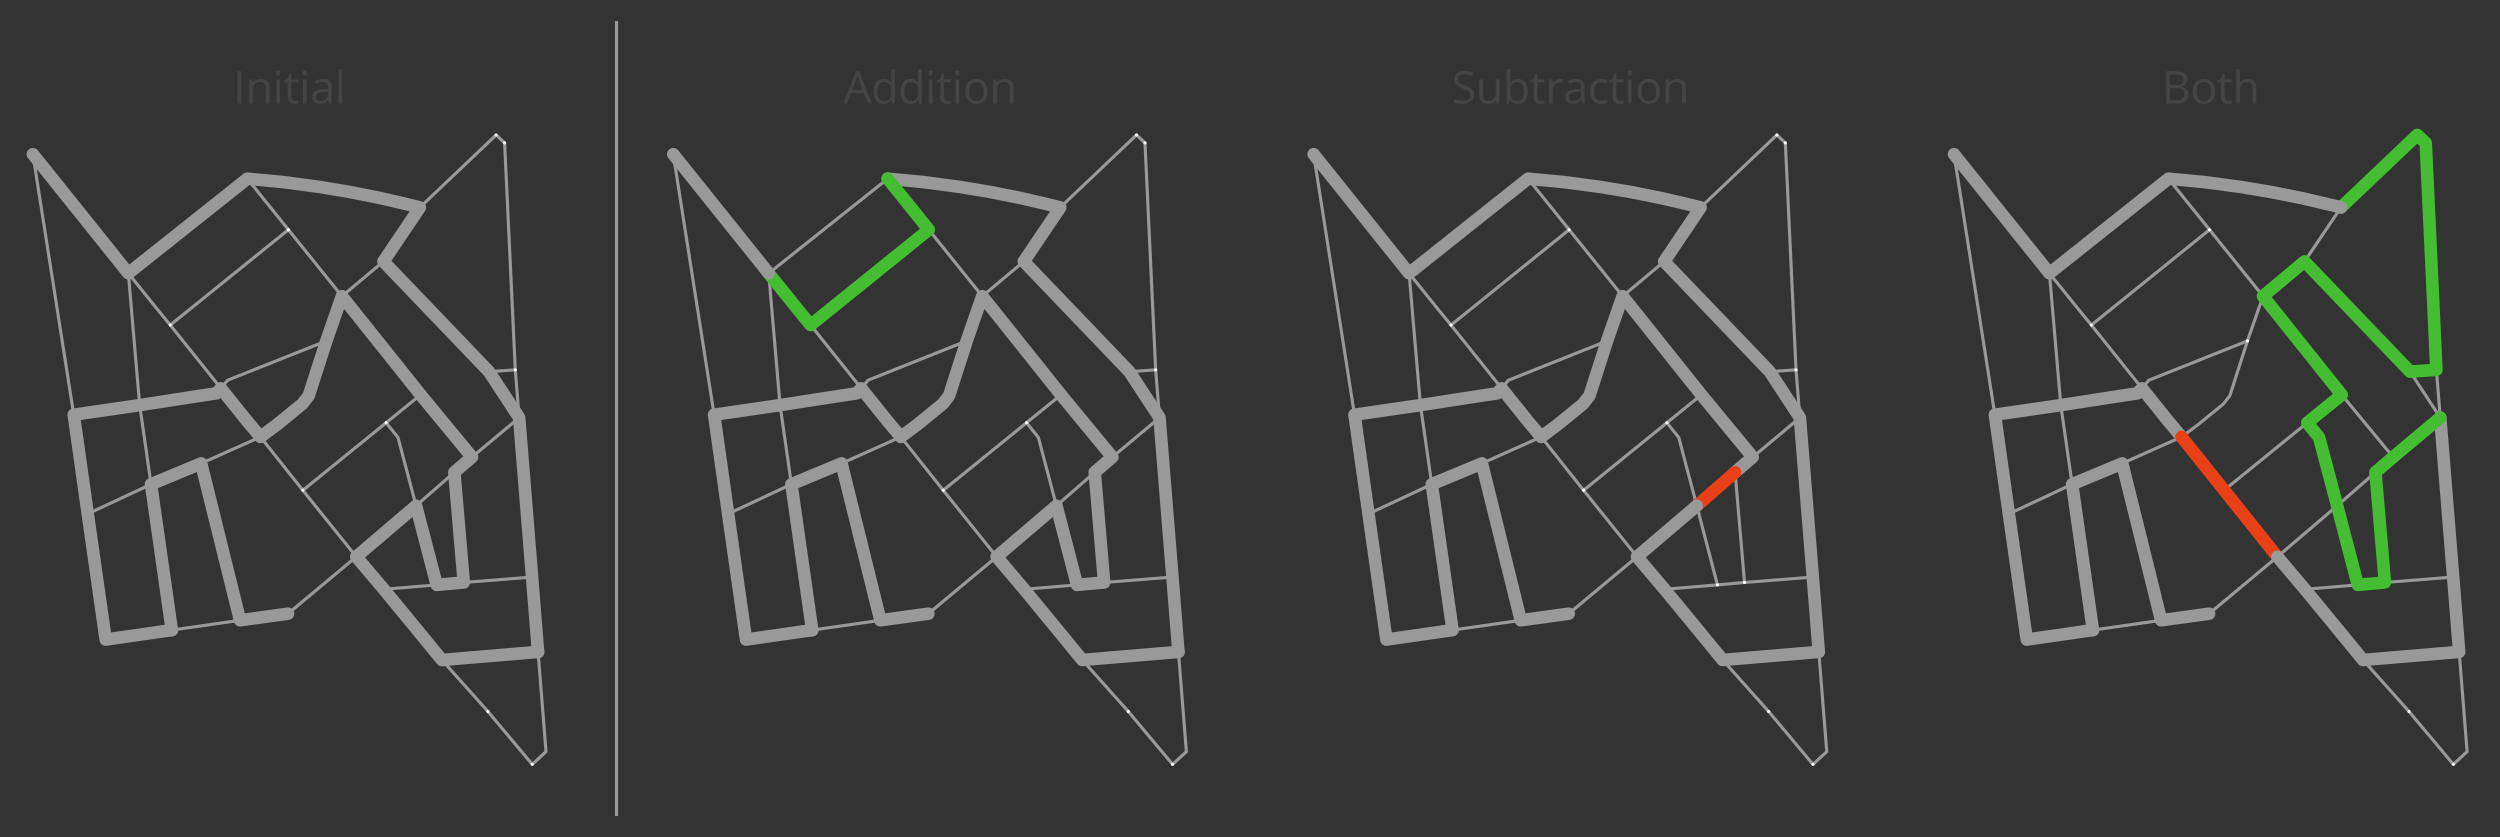 <svg xmlns="http://www.w3.org/2000/svg" xmlns:xlink="http://www.w3.org/1999/xlink" height="355.2" viewBox="0 0 795.6 266.4" width="1060.8" stroke-linecap="butt" stroke-linejoin="round" xmlns:v="https://vecta.io/nano"><rect x="0" y="0" width="795.6" height="266.4" fill="#333333" stroke="none"/><style><![CDATA[.B{fill:#fff}.C{clip-path:url(#X)}.D{clip-path:url(#V)}.E{clip-path:url(#U)}.F{clip-path:url(#W)}.G{stroke-linecap:butt}.H{stroke-linejoin:round}.I{stroke:#999}.J{stroke-linecap:round}.K{stroke-width:4}.L{fill:none}]]></style><g class="I L"><path d="M78.711 56.87l13.072 16.233" class="E"/><path d="M78.711 56.87l11.435 1.078 11.639 1.557 9.684 1.617 3.658.728 5.958 1.189 9.086 2.112 1.348.314 2.098.545m-54.906-9.14l-37.867 30.1m50.938-13.866l17.02 21.157m-54.62 9.183l37.601-30.34m58.423 72.361l-16.345-19.827m-10.98 8.895l10.98-8.895m0-.001l-25.059-31.376m56.408 38.654l-15.004 12.549m-5.615 4.823l5.615-4.822M10.466 49.068l30.378 37.903M10.466 49.068l13.003 82.919m46.817-8.404l-16.104-20.139M40.844 86.971l.543.674 8.643 10.734 4.151 5.065m-9.729 25.488l18.525-2.878 5.89-.884 1.419-1.587m12.589 15.457l-4.262-5.068-2.517-3.139-1.484-1.854-.145-.183-4.181-5.214m33.577-15.101l-31.404 12.513-2.173 2.588m26.088 32.455l26.507-21.505m-9.502 42.65l-17.004-21.145m-.001 0L82.875 139.04m39.263 48.49l-8.759-10.348" class="E"/><path d="M132.406 160.949l-19.028 16.233m.001 0l-21.733 18.12m48.99 14.736l-10.153-12.391-.205-.246-8.141-9.872m16.839-1.391l-16.838 1.393m33.138 38.89l-14.64-16.383m0 0l30.599-2.576m-1.858 35.792l-14.101-16.832m15.959-18.959l2.526 31.739-4.383 4.052m-.053-59.602l1.91 23.811m-7.252-89.763l-3.512.24-4.854.329m0 0l9.593 14.646m-9.593-14.646l-33.6-35.051" class="E"/><path d="M160.589 45.48l-2.694-2.534m0 0l-24.277 23.065m30.365 51.689l-3.394-72.22m3.394 72.22l1.228 15.215m-.001 0l4.115 50.737m0 0l-21.733 1.707m-55.946 9.944L76.392 197.4m-31.94-68.468l-20.983 3.055m4.458 31.538l-4.458-31.538m31.213 68.527l-21.051 3.025m0 0l-5.704-40.014m48.465 33.874l-21.71 3.115" class="E"/><path d="M76.392 197.399l-12.385-49.925m-19.555-18.542l3.61 25.177m-3.61-25.177l-3.608-41.961m13.838 113.543l-6.62-46.406m74.819-19.575l3.774 4.672 5.751 21.744m12.185-10.662l-12.185 10.662m0 0l6.57 25.189m8.616-.779l-8.616.779" class="E"/><path d="M147.592 185.359l-3.001-35.072m-96.529 3.821l-20.135 9.417m36.08-16.051l-15.945 6.634m34.813-15.068l-18.868 8.434m39.856-38.993l-5.615 17.443-2.055 2.642-8.05 6.571-5.267 3.903m25.927-44.779l-4.94 14.221m4.94-14.221l13.215-11.043m11.6-17.207l-11.601 17.207" class="E"/></g><defs><path d="M0 .5A.5.5 0 0 0 .354.354.5.5 0 0 0 .5 0a.5.5 0 0 0-.146-.354A.5.5 0 0 0 0-.5a.5.5 0 0 0-.354.146A.5.5 0 0 0-.5 0a.5.5 0 0 0 .146.354A.5.5 0 0 0 0 .5z" id="A" class="G H"/></defs><g class="E B"><use x="78.711" xlink:href="#A" y="56.87"/></g><g class="E B"><use x="91.782" xlink:href="#A" y="73.104"/></g><g class="E B"><use x="133.861" xlink:href="#A" y="125.637"/></g><g class="E B"><use x="150.206" xlink:href="#A" y="145.465"/></g><g class="E B"><use x="10.466" xlink:href="#A" y="49.068"/></g><g class="E B"><use x="54.182" xlink:href="#A" y="103.444"/></g><g class="E B"><use x="70.286" xlink:href="#A" y="123.583"/></g><g class="E B"><use x="96.374" xlink:href="#A" y="156.037"/></g><g class="E B"><use x="113.379" xlink:href="#A" y="177.182"/></g><g class="E B"><use x="122.138" xlink:href="#A" y="187.53"/></g><g class="E B"><use x="140.636" xlink:href="#A" y="210.038"/></g><g class="E B"><use x="155.276" xlink:href="#A" y="226.421"/></g><g class="E B"><use x="169.377" xlink:href="#A" y="243.254"/></g><g class="E B"><use x="171.235" xlink:href="#A" y="207.463"/></g><g class="E B"><use x="155.617" xlink:href="#A" y="118.269"/></g><g class="E B"><use x="157.895" xlink:href="#A" y="42.946"/></g><g class="E B"><use x="163.983" xlink:href="#A" y="117.7"/></g><g class="E B"><use x="165.21" xlink:href="#A" y="132.915"/></g><g class="E B"><use x="169.325" xlink:href="#A" y="183.652"/></g><g class="E B"><use x="91.646" xlink:href="#A" y="195.303"/></g><g class="E B"><use x="23.469" xlink:href="#A" y="131.987"/></g><g class="E B"><use x="33.631" xlink:href="#A" y="203.539"/></g><g class="E B"><use x="76.392" xlink:href="#A" y="197.399"/></g><g class="E B"><use x="44.452" xlink:href="#A" y="128.932"/></g><g class="E B"><use x="54.682" xlink:href="#A" y="200.514"/></g><g class="E B"><use x="122.881" xlink:href="#A" y="134.533"/></g><g class="E B"><use x="132.406" xlink:href="#A" y="160.949"/></g><g class="E B"><use x="138.976" xlink:href="#A" y="186.138"/></g><g class="E B"><use x="144.591" xlink:href="#A" y="150.287"/></g><g class="E B"><use x="147.592" xlink:href="#A" y="185.359"/></g><g class="E B"><use x="27.927" xlink:href="#A" y="163.525"/></g><g class="E B"><use x="48.062" xlink:href="#A" y="154.108"/></g><g class="E B"><use x="82.875" xlink:href="#A" y="139.04"/></g><g class="E B"><use x="103.863" xlink:href="#A" y="108.481"/></g><g class="E B"><use x="108.803" xlink:href="#A" y="94.261"/></g><g class="E B"><use x="133.618" xlink:href="#A" y="66.011"/></g><g class="E B"><use x="64.007" xlink:href="#A" y="147.474"/></g><g class="E B"><use x="160.589" xlink:href="#A" y="45.48"/></g><g class="E B"><use x="40.844" xlink:href="#A" y="86.971"/></g><g class="E B"><use x="122.017" xlink:href="#A" y="83.218"/></g><g class="I J K L"><path d="M91.646 195.303L76.392 197.4m0-.001l-12.385-49.925m0 0l-15.945 6.634m0 0l6.62 46.406" class="E"/><path d="M54.682 200.514l-21.051 3.025m0 0l-5.704-40.014m0 0l-4.458-31.538m20.983-3.055l-20.983 3.055m20.983-3.055l18.525-2.878 5.89-.884 1.419-1.587m12.589 15.457l-4.262-5.068-2.517-3.139-1.484-1.854-.145-.183-4.181-5.214m33.577-15.101l-5.615 17.443-2.055 2.642-8.05 6.571-5.267 3.903m25.927-44.779l-4.94 14.221m4.94-14.221l25.059 31.376m16.344 19.828l-16.345-19.827m10.73 24.649l5.615-4.822m-2.614 39.894l-3.001-35.072m3.001 35.072l-8.616.779m-6.57-25.189l6.57 25.189m-6.57-25.189l-19.028 16.233m8.76 10.348l-8.759-10.348m27.257 32.856l-10.153-12.391-.205-.246-8.141-9.872m18.499 22.509l30.599-2.576" class="E"/><path d="M169.325 183.652l1.91 23.811m-6.025-74.548l4.115 50.737m-4.115-50.737l-9.593-14.646m0 0l-33.6-35.051m0 0l11.601-17.207M78.711 56.87l11.435 1.078 11.639 1.557 9.684 1.617 3.658.728 5.958 1.189 9.086 2.112 1.348.314 2.098.545m-54.906-9.14l-37.867 30.1m0 .001L10.466 49.068" class="E"/></g><g transform="matrix(.14 0 0 -.14 74.19 32.94)" fill="#444"><defs><path d="M628 0v4569h531V0H628z" id="B" transform="scale(.016)" class="G H"/><path d="M2894 0v2216q0 418-191 624-190 207-597 207-537 0-787-291-250-290-250-959V0H550v3425h422l84-469h25q160 253 447 392 288 140 641 140 619 0 931-299 313-298 313-955V0h-519z" id="C" transform="scale(.016)" class="G H"/><path d="M1069 0H550v3425h519V0zM506 4353q0 178 87 261 88 83 220 83 125 0 215-85 91-84 91-259 0-175-91-261-90-86-215-86-132 0-220 86-87 86-87 261z" id="D" transform="scale(.016)" class="G H"/><path d="M1656 366q138 0 266 20 128 20 203 42V31q-84-40-248-67-164-27-296-27-993 0-993 1047v2038H97v250l491 216 218 731h300v-794h994v-403h-994V1006q0-309 147-475 147-165 403-165z" id="E" transform="scale(.016)" class="G H"/><path d="M2656 0l-103 488h-25q-256-322-511-437-254-114-636-114-509 0-798 263-289 263-289 747 0 1037 1659 1087l581 19v213q0 403-173 595-173 192-555 192-428 0-968-262l-160 397q253 137 554 215 302 78 606 78 612 0 907-272 296-271 296-871V0h-385zM1484 366q485 0 761 265 277 266 277 744v309l-519-21q-619-22-892-193-273-170-273-529 0-282 170-429 170-146 476-146z" id="F" transform="scale(.016)" class="G H"/><path d="M1069 0H550v4863h519V0z" id="G" transform="scale(.016)" class="G H"/></defs><use xlink:href="#B"/><use x="27.881" xlink:href="#C"/><use x="89.258" xlink:href="#D"/><use x="114.551" xlink:href="#E"/><use x="149.854" xlink:href="#D"/><use x="175.146" xlink:href="#F"/><use x="230.762" xlink:href="#G"/></g><g class="I L"><path d="M282.502 56.87l13.072 16.233" class="D"/><path d="M282.502 56.87l11.435 1.078 11.639 1.557 9.684 1.617 3.658.728 5.958 1.189 9.086 2.112 1.348.314 2.098.545m-54.906-9.14l-37.867 30.1m50.939-13.866l17.02 21.157m-54.621 9.183l37.601-30.34m58.424 72.361l-16.345-19.827m-10.981 8.895l10.98-8.895m.001-.001l-25.059-31.376m56.408 38.654l-15.004 12.549m-5.615 4.823l5.615-4.822M214.257 49.068l30.378 37.903m-30.378-37.903l13.003 82.919m46.817-8.404l-16.104-20.139m-13.338-16.473l.543.674 8.643 10.734 4.151 5.065m-9.729 25.488l18.525-2.878 5.89-.884 1.419-1.587m12.59 15.457l-4.262-5.068-2.517-3.139-1.484-1.854-.145-.183-4.181-5.214m33.576-15.101l-31.404 12.513-2.173 2.588m26.089 32.455l26.507-21.505m-9.503 42.65l-17.004-21.145m0 0l-13.499-16.997m39.262 48.49l-8.759-10.348" class="D"/><path d="M336.198 160.949l-19.028 16.233m0 0l-21.733 18.12m48.99 14.736l-10.153-12.391-.205-.246-8.141-9.872m16.84-1.391l-16.838 1.393m33.137 38.89l-14.64-16.383m0 0l30.599-2.576m-1.857 35.792l-14.101-16.832m15.958-18.959l2.526 31.739-4.383 4.052m-.053-59.602l1.91 23.811m-7.252-89.763l-3.512.24-4.854.329m0 0l9.593 14.646m-9.593-14.646l-33.6-35.051" class="D"/><path d="M364.38 45.48l-2.694-2.534m0 0l-24.277 23.065m30.365 51.689l-3.394-72.22m3.394 72.22l1.228 15.215m0 0l4.115 50.737m-.001 0l-21.733 1.707m-55.946 9.944l-15.254 2.097m-31.94-68.468l-20.983 3.055m4.459 31.538l-4.458-31.538m31.212 68.527l-21.051 3.025m0 0l-5.704-40.014m48.465 33.874l-21.71 3.115" class="D"/><path d="M280.183 197.399l-12.385-49.925m-19.555-18.542l3.61 25.177m-3.61-25.177l-3.608-41.961m13.838 113.543l-6.62-46.406m74.819-19.575l3.774 4.672 5.751 21.744m12.186-10.662l-12.185 10.662m0 0l6.57 25.189m8.615-.779l-8.616.779" class="D"/><path d="M351.383 185.359l-3.001-35.072m-96.529 3.821l-20.135 9.417m36.08-16.051l-15.945 6.634m34.814-15.068l-18.868 8.434m39.855-38.993l-5.615 17.443-2.055 2.642-8.05 6.571-5.267 3.903m25.927-44.779l-4.94 14.221m4.94-14.221l13.215-11.043m11.6-17.207l-11.601 17.207" class="D"/></g><defs><path d="M0 .5A.5.5 0 0 0 .354.354.5.5 0 0 0 .5 0a.5.5 0 0 0-.146-.354A.5.5 0 0 0 0-.5a.5.5 0 0 0-.354.146A.5.5 0 0 0-.5 0a.5.5 0 0 0 .146.354A.5.5 0 0 0 0 .5z" id="H" class="G H"/></defs><g class="D B"><use x="282.502" xlink:href="#H" y="56.87"/></g><g class="D B"><use x="295.574" xlink:href="#H" y="73.104"/></g><g class="D B"><use x="337.653" xlink:href="#H" y="125.637"/></g><g class="D B"><use x="353.998" xlink:href="#H" y="145.465"/></g><g class="D B"><use x="214.257" xlink:href="#H" y="49.068"/></g><g class="D B"><use x="257.973" xlink:href="#H" y="103.444"/></g><g class="D B"><use x="274.077" xlink:href="#H" y="123.583"/></g><g class="D B"><use x="300.166" xlink:href="#H" y="156.037"/></g><g class="D B"><use x="317.17" xlink:href="#H" y="177.182"/></g><g class="D B"><use x="325.929" xlink:href="#H" y="187.53"/></g><g class="D B"><use x="344.427" xlink:href="#H" y="210.038"/></g><g class="D B"><use x="359.067" xlink:href="#H" y="226.421"/></g><g class="D B"><use x="373.169" xlink:href="#H" y="243.254"/></g><g class="D B"><use x="375.026" xlink:href="#H" y="207.463"/></g><g class="D B"><use x="359.408" xlink:href="#H" y="118.269"/></g><g class="D B"><use x="361.686" xlink:href="#H" y="42.946"/></g><g class="D B"><use x="367.774" xlink:href="#H" y="117.7"/></g><g class="D B"><use x="369.002" xlink:href="#H" y="132.915"/></g><g class="D B"><use x="373.116" xlink:href="#H" y="183.652"/></g><g class="D B"><use x="295.437" xlink:href="#H" y="195.303"/></g><g class="D B"><use x="227.261" xlink:href="#H" y="131.987"/></g><g class="D B"><use x="237.422" xlink:href="#H" y="203.539"/></g><g class="D B"><use x="280.183" xlink:href="#H" y="197.399"/></g><g class="D B"><use x="248.243" xlink:href="#H" y="128.932"/></g><g class="D B"><use x="258.473" xlink:href="#H" y="200.514"/></g><g class="D B"><use x="326.672" xlink:href="#H" y="134.533"/></g><g class="D B"><use x="336.198" xlink:href="#H" y="160.949"/></g><g class="D B"><use x="342.768" xlink:href="#H" y="186.138"/></g><g class="D B"><use x="348.383" xlink:href="#H" y="150.287"/></g><g class="D B"><use x="351.383" xlink:href="#H" y="185.359"/></g><g class="D B"><use x="231.719" xlink:href="#H" y="163.525"/></g><g class="D B"><use x="251.853" xlink:href="#H" y="154.108"/></g><g class="D B"><use x="286.667" xlink:href="#H" y="139.04"/></g><g class="D B"><use x="307.654" xlink:href="#H" y="108.481"/></g><g class="D B"><use x="312.594" xlink:href="#H" y="94.261"/></g><g class="D B"><use x="337.409" xlink:href="#H" y="66.011"/></g><g class="D B"><use x="267.798" xlink:href="#H" y="147.474"/></g><g class="D B"><use x="364.38" xlink:href="#H" y="45.48"/></g><g class="D B"><use x="244.635" xlink:href="#H" y="86.971"/></g><g class="D B"><use x="325.809" xlink:href="#H" y="83.218"/></g><g class="L J K"><g class="I"><path d="M295.437 195.303l-15.254 2.097m0-.001l-12.385-49.925m0 0l-15.945 6.634m0 0l6.62 46.406" class="D"/><path d="M258.473 200.514l-21.051 3.025m0 0l-5.704-40.014m.001 0l-4.458-31.538m20.982-3.055l-20.983 3.055m20.983-3.055l18.525-2.878 5.89-.884 1.419-1.587m12.59 15.457l-4.262-5.068-2.517-3.139-1.484-1.854-.145-.183-4.181-5.214m33.576-15.101l-5.615 17.443-2.055 2.642-8.05 6.571-5.267 3.903m25.927-44.779l-4.94 14.221m4.94-14.221l25.059 31.376m16.345 19.828l-16.345-19.827m10.73 24.649l5.615-4.822m-2.615 39.894l-3.001-35.072m3.001 35.072l-8.616.779m-6.569-25.189l6.57 25.189m-6.57-25.189l-19.028 16.233m8.759 10.348l-8.759-10.348m27.257 32.856l-10.153-12.391-.205-.246-8.141-9.872m18.499 22.509l30.599-2.576" class="D"/><path d="M373.116 183.652l1.91 23.811m-6.024-74.548l4.115 50.737m-4.115-50.737l-9.593-14.646m-.001 0l-33.6-35.051m.001 0l11.601-17.207m-54.908-9.141l11.435 1.078 11.639 1.557 9.684 1.617 3.658.728 5.958 1.189 9.086 2.112 1.348.314 2.098.545" class="D"/></g><path d="M282.502 56.87l13.072 16.233m-37.601 30.341l37.601-30.34m-50.939 13.867l.543.674 8.643 10.734 4.151 5.065" class="D" stroke="#44bd32"/><path d="M244.635 86.971l-30.378-37.903" class="D I"/></g><g transform="matrix(.14 0 0 -.14 268.358 32.94)" fill="#444"><defs><path d="M3500 0l-569 1453H1100L538 0H0l1806 4588h447L4050 0h-550zm-734 1931l-532 1416q-103 269-212 659-69-300-197-659l-537-1416h1478z" id="I" transform="scale(.016)" class="G H"/><path d="M2881 459h-28Q2494-63 1778-63q-672 0-1046 459-373 460-373 1307 0 847 375 1316 375 469 1044 469 697 0 1069-507h41l-22 247-13 241v1394h519V0h-422l-69 459zm-1037-87q531 0 770 289 239 289 239 933v109q0 728-242 1039-242 311-773 311-457 0-699-355-242-354-242-1001 0-656 240-991 241-334 707-334z" id="J" transform="scale(.016)" class="G H"/><path d="M3506 1716q0-838-422-1309Q2663-63 1919-63q-460 0-816 216-356 216-550 619-194 403-194 944 0 837 419 1304 419 468 1163 468 718 0 1141-479 424-478 424-1293zm-2609 0q0-657 262-1001 263-343 772-343 510 0 774 342 264 342 264 1002 0 653-264 992-264 339-780 339-509 0-769-335-259-334-259-996z" id="K" transform="scale(.016)" class="G H"/></defs><use xlink:href="#I"/><use x="63.281" xlink:href="#J"/><use x="124.561" xlink:href="#J"/><use x="185.84" xlink:href="#D"/><use x="211.133" xlink:href="#E"/><use x="246.436" xlink:href="#D"/><use x="271.729" xlink:href="#K"/><use x="332.129" xlink:href="#C"/></g><g class="I L"><path d="M486.293 56.87l13.072 16.233" class="F"/><path d="M486.293 56.87l11.435 1.078 11.639 1.557 9.684 1.617 3.658.728 5.958 1.189 9.086 2.112 1.348.314 2.098.545m-54.906-9.14l-37.867 30.1m50.939-13.866l17.02 21.157m-54.621 9.183l37.601-30.34m58.424 72.361l-16.345-19.827m-10.98 8.895l10.98-8.895m0-.001l-25.059-31.376m56.408 38.654l-15.004 12.549m-5.615 4.823l5.615-4.822M418.048 49.068l30.378 37.903m-30.378-37.903l13.003 82.919m46.817-8.404l-16.104-20.139m-13.337-16.473l.543.674 8.643 10.734 4.151 5.065m-9.729 25.488l18.525-2.878 5.89-.884 1.419-1.587m12.589 15.457l-4.262-5.068-2.517-3.139-1.484-1.854-.145-.183-4.181-5.214m33.576-15.101l-31.404 12.513-2.173 2.588m26.089 32.455l26.507-21.505m-9.503 42.65l-17.004-21.145m0 0l-13.499-16.997m39.262 48.49l-8.759-10.348" class="F"/><path d="M539.989 160.949l-19.028 16.233m0 0l-21.733 18.12m48.99 14.736l-10.153-12.391-.205-.246-8.141-9.872m16.84-1.391l-16.838 1.393m33.138 38.89l-14.64-16.383m-.001 0l30.599-2.576m-1.857 35.792l-14.101-16.832m15.958-18.959l2.526 31.739-4.383 4.052m-.052-59.602l1.91 23.811m-7.253-89.763l-3.512.24-4.854.329m.001 0l9.593 14.646m-9.593-14.646l-33.6-35.051m38.571-37.738l-2.694-2.534m0 0L541.2 66.011m30.365 51.689l-3.394-72.22m3.394 72.22l1.228 15.215m0 0l4.115 50.737m0 0l-21.733 1.707m-55.947 9.944l-15.254 2.097m-31.939-68.468l-20.983 3.055m4.458 31.538l-4.458-31.538m31.212 68.527l-21.051 3.025m.001 0l-5.704-40.014m48.465 33.874l-21.71 3.115" class="F"/><path d="M483.975 197.399l-12.385-49.925m-19.555-18.542l3.61 25.177m-3.61-25.177l-3.608-41.961m13.837 113.543l-6.62-46.406m74.82-19.575l3.774 4.672 5.751 21.744m12.185-10.662l-12.185 10.662m0 0l6.57 25.189m8.616-.779l-8.616.779" class="F"/><path d="M555.175 185.359l-3.001-35.072m-96.529 3.821l-20.135 9.417m36.08-16.051l-15.945 6.634m34.813-15.068l-18.868 8.434m39.855-38.993l-5.615 17.443-2.055 2.642-8.05 6.571-5.267 3.903m25.927-44.779l-4.94 14.221m4.94-14.221L529.6 83.218m11.601-17.207L529.6 83.218" class="F"/></g><defs><path d="M0 .5A.5.5 0 0 0 .354.354.5.5 0 0 0 .5 0a.5.5 0 0 0-.146-.354A.5.5 0 0 0 0-.5a.5.5 0 0 0-.354.146A.5.5 0 0 0-.5 0a.5.5 0 0 0 .146.354A.5.5 0 0 0 0 .5z" id="L" class="G H"/></defs><g class="F B"><use x="486.293" xlink:href="#L" y="56.87"/></g><g class="F B"><use x="499.365" xlink:href="#L" y="73.104"/></g><g class="F B"><use x="541.444" xlink:href="#L" y="125.637"/></g><g class="F B"><use x="557.789" xlink:href="#L" y="145.465"/></g><g class="F B"><use x="418.048" xlink:href="#L" y="49.068"/></g><g class="F B"><use x="461.764" xlink:href="#L" y="103.444"/></g><g class="F B"><use x="477.868" xlink:href="#L" y="123.583"/></g><g class="F B"><use x="503.957" xlink:href="#L" y="156.037"/></g><g class="F B"><use x="520.961" xlink:href="#L" y="177.182"/></g><g class="F B"><use x="529.72" xlink:href="#L" y="187.53"/></g><g class="F B"><use x="548.218" xlink:href="#L" y="210.038"/></g><g class="F B"><use x="562.859" xlink:href="#L" y="226.421"/></g><g class="F B"><use x="576.96" xlink:href="#L" y="243.254"/></g><g class="F B"><use x="578.817" xlink:href="#L" y="207.463"/></g><g class="F B"><use x="563.2" xlink:href="#L" y="118.269"/></g><g class="F B"><use x="565.477" xlink:href="#L" y="42.946"/></g><g class="F B"><use x="571.565" xlink:href="#L" y="117.7"/></g><g class="F B"><use x="572.793" xlink:href="#L" y="132.915"/></g><g class="F B"><use x="576.908" xlink:href="#L" y="183.652"/></g><g class="F B"><use x="499.228" xlink:href="#L" y="195.303"/></g><g class="F B"><use x="431.052" xlink:href="#L" y="131.987"/></g><g class="F B"><use x="441.214" xlink:href="#L" y="203.539"/></g><g class="F B"><use x="483.975" xlink:href="#L" y="197.399"/></g><g class="F B"><use x="452.035" xlink:href="#L" y="128.932"/></g><g class="F B"><use x="462.264" xlink:href="#L" y="200.514"/></g><g class="F B"><use x="530.464" xlink:href="#L" y="134.533"/></g><g class="F B"><use x="539.989" xlink:href="#L" y="160.949"/></g><g class="F B"><use x="546.559" xlink:href="#L" y="186.138"/></g><g class="F B"><use x="552.174" xlink:href="#L" y="150.287"/></g><g class="F B"><use x="555.175" xlink:href="#L" y="185.359"/></g><g class="F B"><use x="435.51" xlink:href="#L" y="163.525"/></g><g class="F B"><use x="455.645" xlink:href="#L" y="154.108"/></g><g class="F B"><use x="490.458" xlink:href="#L" y="139.04"/></g><g class="F B"><use x="511.445" xlink:href="#L" y="108.481"/></g><g class="F B"><use x="516.385" xlink:href="#L" y="94.261"/></g><g class="F B"><use x="541.201" xlink:href="#L" y="66.011"/></g><g class="F B"><use x="471.59" xlink:href="#L" y="147.474"/></g><g class="F B"><use x="568.171" xlink:href="#L" y="45.48"/></g><g class="F B"><use x="448.427" xlink:href="#L" y="86.971"/></g><g class="F B"><use x="529.6" xlink:href="#L" y="83.218"/></g><g class="L J K"><path d="M499.228 195.303l-15.254 2.097m.001-.001l-12.385-49.925m0 0l-15.945 6.634m0 0l6.62 46.406m-.001 0l-21.051 3.025m.001 0l-5.704-40.014m0 0l-4.458-31.538m20.983-3.055l-20.983 3.055m20.983-3.055l18.525-2.878 5.89-.884 1.419-1.587m12.589 15.457l-4.262-5.068-2.517-3.139-1.484-1.854-.145-.183-4.181-5.214m33.576-15.101l-5.615 17.443-2.055 2.642-8.05 6.571-5.267 3.903m25.927-44.779l-4.94 14.221m4.94-14.221l25.059 31.376m16.345 19.828l-16.345-19.827m10.73 24.649l5.615-4.822" class="F I"/><path d="M552.174 150.287l-12.185 10.662" stroke="#e84118" class="F"/><path d="M539.989 160.949l-19.028 16.233m8.759 10.348l-8.759-10.348m27.257 32.856l-10.153-12.391-.205-.246-8.141-9.872m18.499 22.509l30.599-2.576m-1.909-23.81l1.91 23.811m-6.025-74.548l4.115 50.737m-4.115-50.737l-9.593-14.646m0 0l-33.6-35.051m0 0l11.601-17.207m-54.908-9.141l11.435 1.078 11.639 1.557 9.684 1.617 3.658.728 5.958 1.189 9.086 2.112 1.348.314 2.098.545m-54.906-9.14l-37.867 30.1m.001.001l-30.378-37.903" class="F I"/></g><g transform="matrix(.14 0 0 -.14 461.947 32.94)" fill="#444"><defs><path d="M3206 1216q0-603-438-941Q2331-63 1581-63 769-63 331 147v512q282-118 613-187 331-69 656-69 531 0 800 201 269 202 269 562 0 237-96 388-95 152-319 280-223 129-679 291-637 228-911 540-273 313-273 816 0 528 396 840 397 313 1051 313 681 0 1253-250l-166-462q-566 237-1100 237-422 0-660-181-237-181-237-503 0-237 87-389 88-152 296-279 208-126 636-279 719-256 989-550 270-294 270-762z" id="M" transform="scale(.016)" class="G H"/><path d="M1038 3425V1203q0-419 190-625 191-206 597-206 538 0 786 293 248 294 248 960v1800h519V0h-428l-75 459h-28q-159-253-442-388-283-134-646-134-625 0-936 297-310 297-310 950v2241h525z" id="N" transform="scale(.016)" class="G H"/><path d="M2144 3481q675 0 1048-461 374-461 374-1304 0-844-377-1312Q2813-63 2144-63q-335 0-612 123-276 124-463 381h-38L922 0H550v4863h519V3681q0-397-25-712h25q362 512 1075 512zm-75-434q-531 0-766-305-234-304-234-1026 0-722 240-1033 241-311 772-311 478 0 712 348 235 349 235 1002 0 669-235 997-234 328-724 328z" id="O" transform="scale(.016)" class="G H"/><path d="M2113 3488q228 0 409-38l-72-481q-212 47-375 47-416 0-711-338-295-337-295-840V0H550v3425h428l60-634h25q190 334 459 515 269 182 591 182z" id="P" transform="scale(.016)" class="G H"/><path d="M1919-63q-744 0-1152 458-408 458-408 1296 0 859 414 1328 415 469 1180 469 247 0 494-54 247-53 387-125l-159-440q-172 69-375 114-203 45-359 45-1044 0-1044-1331 0-631 254-969 255-337 755-337 428 0 878 184V116Q2441-63 1919-63z" id="Q" transform="scale(.016)" class="G H"/></defs><use xlink:href="#M"/><use x="54.883" xlink:href="#N"/><use x="116.26" xlink:href="#O"/><use x="177.539" xlink:href="#E"/><use x="212.842" xlink:href="#P"/><use x="253.662" xlink:href="#F"/><use x="309.277" xlink:href="#Q"/><use x="356.885" xlink:href="#E"/><use x="392.188" xlink:href="#D"/><use x="417.48" xlink:href="#K"/><use x="477.881" xlink:href="#C"/></g><g class="I L"><path d="M690.085 56.87l13.072 16.233" class="C"/><path d="M690.085 56.87l11.435 1.078 11.639 1.557 9.684 1.617 3.658.728 5.958 1.189 9.086 2.112 1.348.314 2.098.545m-54.906-9.14l-37.867 30.1m50.938-13.866l17.02 21.157m-54.62 9.183l37.601-30.34m58.423 72.361l-16.345-19.827m-10.98 8.895l10.98-8.895m0-.001l-25.059-31.376m56.408 38.654l-15.004 12.549m-5.615 4.823l5.615-4.822M621.84 49.068l30.378 37.903M621.84 49.068l13.003 82.919m46.817-8.404l-16.104-20.139" class="C"/><path d="M652.218 86.971l.543.674 8.643 10.734 4.151 5.065m-9.729 25.488l18.525-2.878 5.89-.884 1.419-1.587m12.589 15.457l-4.262-5.068-2.517-3.139-1.484-1.854-.145-.183-4.181-5.214m33.577-15.101l-31.404 12.513-2.173 2.588m26.088 32.455l26.507-21.505m-9.502 42.65l-17.004-21.145m-.001 0l-13.499-16.997m39.263 48.49l-8.759-10.348" class="C"/><path d="M743.78 160.949l-19.028 16.233m.001 0l-21.733 18.12m48.99 14.736l-10.153-12.391-.205-.246-8.141-9.872m16.839-1.391l-16.838 1.393m33.138 38.89l-14.64-16.383m0 0l30.599-2.576m-1.858 35.792l-14.101-16.832m15.958-18.959l2.526 31.739-4.383 4.052m-.052-59.602l1.91 23.811m-7.252-89.763l-3.512.24-4.854.329m0 0l9.593 14.646m-9.593-14.646l-33.6-35.051" class="C"/><path d="M771.963 45.48l-2.694-2.534m0 0l-24.277 23.065m30.365 51.689l-3.394-72.22m3.394 72.22l1.228 15.215m-.001 0l4.115 50.737m0 0l-21.733 1.707m-55.946 9.944l-15.254 2.097m-31.94-68.468l-20.983 3.055m4.458 31.538l-4.458-31.538m31.213 68.527l-21.051 3.025m0 0l-5.704-40.014m48.465 33.874l-21.71 3.115" class="C"/><path d="M687.766 197.399l-12.385-49.925m-19.555-18.542l3.61 25.177m-3.61-25.177l-3.608-41.961m13.838 113.543l-6.62-46.406m74.819-19.575l3.774 4.672 5.751 21.744m12.185-10.662l-12.185 10.662m0 0l6.57 25.189m8.616-.779l-8.616.779" class="C"/><path d="M758.966 185.359l-3.001-35.072m-96.529 3.821l-20.135 9.417m36.08-16.051l-15.945 6.634m34.813-15.068l-18.868 8.434m39.856-38.993l-5.615 17.443-2.055 2.642-8.05 6.571-5.267 3.903m25.926-44.779l-4.94 14.221m4.94-14.221l13.215-11.043m11.601-17.207l-11.601 17.207" class="C"/></g><defs><path d="M0 .5A.5.5 0 0 0 .354.354.5.5 0 0 0 .5 0a.5.5 0 0 0-.146-.354A.5.5 0 0 0 0-.5a.5.5 0 0 0-.354.146A.5.5 0 0 0-.5 0a.5.5 0 0 0 .146.354A.5.5 0 0 0 0 .5z" id="R" class="G H"/></defs><g class="C B"><use x="690.085" xlink:href="#R" y="56.87"/></g><g class="C B"><use x="703.156" xlink:href="#R" y="73.104"/></g><g class="C B"><use x="745.235" xlink:href="#R" y="125.637"/></g><g class="C B"><use x="761.58" xlink:href="#R" y="145.465"/></g><g class="C B"><use x="621.84" xlink:href="#R" y="49.068"/></g><g class="C B"><use x="665.556" xlink:href="#R" y="103.444"/></g><g class="C B"><use x="681.66" xlink:href="#R" y="123.583"/></g><g class="C B"><use x="707.748" xlink:href="#R" y="156.037"/></g><g class="C B"><use x="724.753" xlink:href="#R" y="177.182"/></g><g class="C B"><use x="733.512" xlink:href="#R" y="187.53"/></g><g class="C B"><use x="752.01" xlink:href="#R" y="210.038"/></g><g class="C B"><use x="766.65" xlink:href="#R" y="226.421"/></g><g class="C B"><use x="780.751" xlink:href="#R" y="243.254"/></g><g class="C B"><use x="782.608" xlink:href="#R" y="207.463"/></g><g class="C B"><use x="766.991" xlink:href="#R" y="118.269"/></g><g class="C B"><use x="769.269" xlink:href="#R" y="42.946"/></g><g class="C B"><use x="775.357" xlink:href="#R" y="117.7"/></g><g class="C B"><use x="776.584" xlink:href="#R" y="132.915"/></g><g class="C B"><use x="780.699" xlink:href="#R" y="183.652"/></g><g class="C B"><use x="703.02" xlink:href="#R" y="195.303"/></g><g class="C B"><use x="634.843" xlink:href="#R" y="131.987"/></g><g class="C B"><use x="645.005" xlink:href="#R" y="203.539"/></g><g class="C B"><use x="687.766" xlink:href="#R" y="197.399"/></g><g class="C B"><use x="655.826" xlink:href="#R" y="128.932"/></g><g class="C B"><use x="666.056" xlink:href="#R" y="200.514"/></g><g class="C B"><use x="734.255" xlink:href="#R" y="134.533"/></g><g class="C B"><use x="743.78" xlink:href="#R" y="160.949"/></g><g class="C B"><use x="750.35" xlink:href="#R" y="186.138"/></g><g class="C B"><use x="755.965" xlink:href="#R" y="150.287"/></g><g class="C B"><use x="758.966" xlink:href="#R" y="185.359"/></g><g class="C B"><use x="639.301" xlink:href="#R" y="163.525"/></g><g class="C B"><use x="659.436" xlink:href="#R" y="154.108"/></g><g class="C B"><use x="694.249" xlink:href="#R" y="139.04"/></g><g class="C B"><use x="715.237" xlink:href="#R" y="108.481"/></g><g class="C B"><use x="720.176" xlink:href="#R" y="94.261"/></g><g class="C B"><use x="744.992" xlink:href="#R" y="66.011"/></g><g class="C B"><use x="675.381" xlink:href="#R" y="147.474"/></g><g class="C B"><use x="771.963" xlink:href="#R" y="45.48"/></g><g class="C B"><use x="652.218" xlink:href="#R" y="86.971"/></g><g class="C B"><use x="733.391" xlink:href="#R" y="83.218"/></g><g class="L J K"><g class="I"><path d="M703.02 195.303l-15.254 2.097m0-.001l-12.385-49.925m0 0l-15.945 6.634m0 0l6.62 46.406" class="C"/><path d="M666.056 200.514l-21.051 3.025m0 0l-5.704-40.014m0 0l-4.458-31.538m20.983-3.055l-20.983 3.055m20.983-3.055l18.525-2.878 5.89-.884 1.419-1.587m12.589 15.457l-4.262-5.068-2.517-3.139-1.484-1.854-.145-.183-4.181-5.214" class="C"/></g><path d="M694.249 139.04l30.503 38.142" stroke="#e84118" class="C"/><path d="M733.512 187.53l-8.759-10.348m27.257 32.856l-10.153-12.391-.205-.246-8.141-9.872m18.499 22.509l30.599-2.576m-1.91-23.81l1.91 23.811m-6.025-74.548l4.115 50.737" class="C I"/><path d="M776.584 132.915l-15.004 12.549m-5.615 4.823l5.615-4.822m-2.614 39.894l-3.001-35.072m3.001 35.072l-8.616.779m-6.57-25.189l6.57 25.189m-16.095-51.605l3.774 4.672 5.751 21.744m-9.525-26.416l10.98-8.895m0-.001l-25.059-31.376m0 0l13.215-11.043m0 0l33.6 35.051m8.366-.569l-3.512.24-4.854.329m8.366-.569l-3.394-72.22m0 0l-2.694-2.534m0 0l-24.277 23.065" class="C" stroke="#44bd32"/><path d="M690.085 56.87l11.435 1.078 11.639 1.557 9.684 1.617 3.658.728 5.958 1.189 9.086 2.112 1.348.314 2.098.545m-54.906-9.14l-37.867 30.1m0 .001L621.84 49.068" class="C I"/></g><g transform="matrix(.14 0 0 -.14 687.956 32.94)" fill="#444"><defs><path d="M628 4569h1291q909 0 1315-272 407-272 407-859 0-407-227-671-226-264-661-342v-31q1041-178 1041-1094 0-612-414-956Q2966 0 2222 0H628v4569zm531-1956h875q563 0 810 176 247 177 247 595 0 385-275 555-275 170-875 170h-782V2613zm0-450V453h954q553 0 832 214 280 214 280 671 0 425-286 625-286 200-870 200h-910z" id="S" transform="scale(.016)" class="G H"/><path d="M2894 0v2216q0 418-191 624-190 207-597 207-540 0-789-294-248-294-248-962V0H550v4863h519V3391q0-266-25-441h31q153 247 436 389 283 142 645 142 628 0 942-299 315-298 315-948V0h-519z" id="T" transform="scale(.016)" class="G H"/></defs><use xlink:href="#S"/><use x="64.795" xlink:href="#K"/><use x="125.195" xlink:href="#E"/><use x="160.498" xlink:href="#T"/></g><path d="M196.2 259.2V7.2" stroke-linecap="square" class="I L"/><defs><clipPath id="U"><path d="M7.2 38.94h169.826v208.32H7.2z" class="G H"/></clipPath><clipPath id="V"><path d="M210.991 38.94h169.826v208.32H210.991z" class="G H"/></clipPath><clipPath id="W"><path d="M414.783 38.94h169.826v208.32H414.783z" class="G H"/></clipPath><clipPath id="X"><path d="M618.574 38.94H788.4v208.32H618.574z" class="G H"/></clipPath></defs></svg>